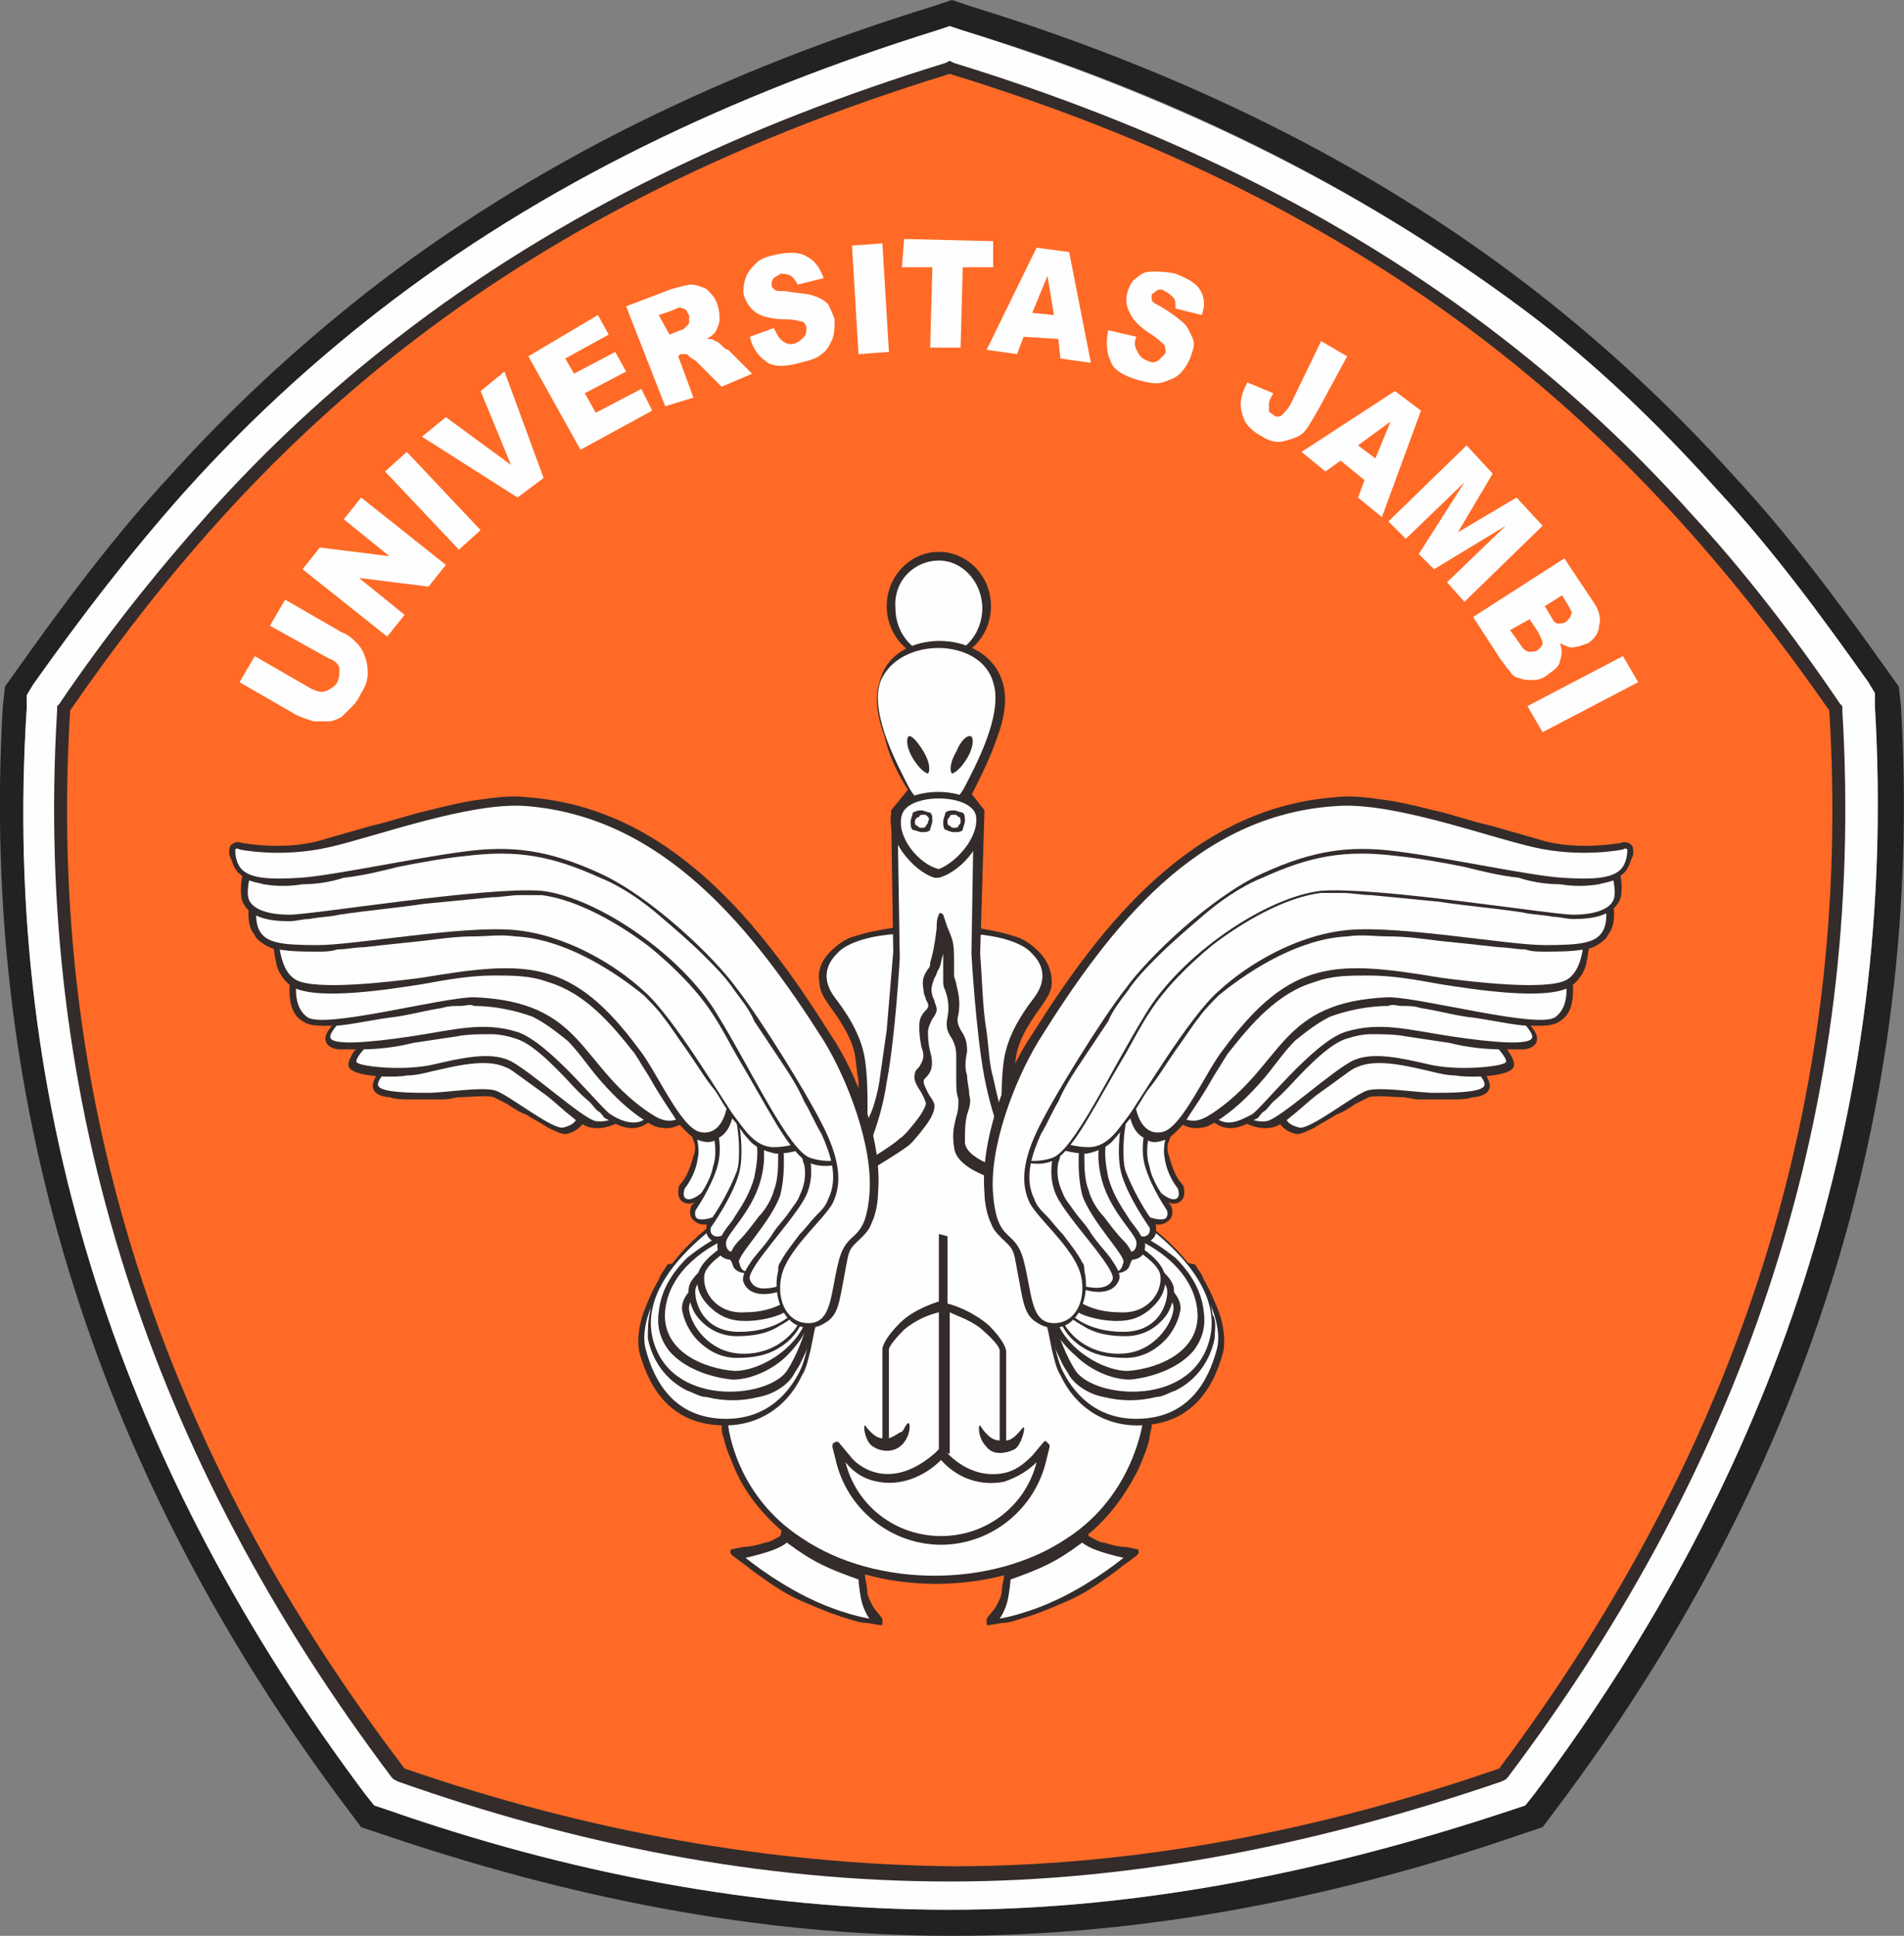 <svg xmlns:svg="http://www.w3.org/2000/svg" xmlns="http://www.w3.org/2000/svg" xmlns:xlink="http://www.w3.org/1999/xlink" version="1.0" id="Layer_1" x="0px" y="0px" style="enable-background:new 0 0 147.2 105.6;" xml:space="preserve" viewBox="29.87 8.2 87.67 89.1">
<rect x="29.87" y="8.2" width="87.67" height="89.1" fill="#808080" stroke="none"/>
<style type="text/css">
	.st0{fill-rule:evenodd;clip-rule:evenodd;fill:#222222;}
	.st1{fill-rule:evenodd;clip-rule:evenodd;fill:#FEFEFE;}
	.st2{fill-rule:evenodd;clip-rule:evenodd;fill:#332C2B;}
	.st3{fill-rule:evenodd;clip-rule:evenodd;fill:#FF6A26;}
	.st4{fill:#332C2B;}
	.st5{fill:#FEFEFE;}
</style>
<g id="svg2">
	<path class="st0" d="M74.6,8.5c9.4,2.9,18.3,7.1,26.1,13.2c3.2,2.5,6.2,5.3,9,8.4c2.6,2.8,4.9,5.9,7.1,9l0.5,0.7l0.1,0.9   c1.1,18.8-4.6,35.8-15.9,50.8l-0.6,0.8l-0.9,0.3c-8.4,2.9-17.3,4.7-26.3,4.7s-17.8-1.8-26.3-4.7l-0.9-0.3l-0.6-0.8   c-11.3-15-17-32-15.9-50.8l0.1-0.9l0.5-0.7c2.2-3.1,4.5-6.2,7.1-9c2.7-3,5.7-5.8,9-8.4c7.8-6.1,16.7-10.3,26.1-13.2l0.9-0.3   L74.6,8.5L74.6,8.5z M74.2,9.6L74.2,9.6l-0.6-0.2L73,9.6c-9.3,2.9-18.1,7-25.8,13c-3.2,2.5-6.1,5.2-8.8,8.2c-2.5,2.8-4.8,5.8-7,8.9   l-0.3,0.5l0,0.6C29.9,59.3,35.6,76,46.7,90.8l0.4,0.5l0.6,0.2c8.3,2.9,17,4.6,25.9,4.6c8.8,0,17.5-1.8,25.9-4.6l0.6-0.2l0.4-0.5   c11.1-14.8,16.8-31.5,15.7-50.1l0-0.6l-0.3-0.5c-2.2-3.1-4.4-6.1-7-8.9c-2.7-3-5.6-5.8-8.8-8.2C92.2,16.6,83.5,12.4,74.2,9.6   L74.2,9.6z"/>
	<path class="st1" d="M74.2,9.6L74.2,9.6l-0.6-0.2L73,9.6c-9.3,2.9-18.1,7-25.8,13c-3.2,2.5-6.1,5.2-8.8,8.2c-2.5,2.8-4.8,5.8-7,8.9   l-0.3,0.5l0,0.6C29.9,59.4,35.6,76,46.7,90.8l0.4,0.5l0.6,0.2c8.3,2.9,17,4.6,25.9,4.6c8.8,0,17.5-1.8,25.9-4.6l0.6-0.2l0.4-0.5   c11.1-14.8,16.8-31.5,15.7-50.1l0-0.6l-0.3-0.5c-2.2-3.1-4.4-6.1-7-8.9c-2.7-3-5.6-5.8-8.8-8.2C92.2,16.6,83.5,12.5,74.2,9.6   L74.2,9.6z"/>
	<path class="st2" d="M73.8,11.1c9.1,2.8,17.7,6.8,25.3,12.7c3.1,2.4,6,5.1,8.6,8c2.5,2.7,4.8,5.7,6.9,8.8l0.1,0.1v0.2   c1.1,18.2-4.4,34.5-15.4,49.1l-0.1,0.1L99,90.2c-8.2,2.8-16.7,4.6-25.4,4.6c-8.7,0-17.2-1.7-25.4-4.6L48,90.1L47.9,90   C36.9,75.4,31.4,59.1,32.5,40.9v-0.2l0.1-0.1c2.1-3.1,4.4-6,6.9-8.8c2.6-2.9,5.5-5.6,8.6-8c7.6-5.9,16.2-9.9,25.3-12.7l0.2-0.1   L73.8,11.1L73.8,11.1z"/>
	<path class="st3" d="M73.6,11.6c21.2,6.5,32.2,17.4,40.5,29.3c1.1,17.9-4.2,34-15.2,48.7c-8.4,2.9-16.8,4.5-25.2,4.5   c-8.4-0.1-16.8-1.6-25.2-4.5C37.3,74.9,32,58.8,33.1,40.9C41.4,28.9,52.4,18.1,73.6,11.6z"/>
	<path class="st2" d="M70,60c0.1-0.1,0.1-0.2,0.2-0.3c0.1-0.3,0.3-0.5,0.4-0.8c0.3-0.8,0.6-1.7,0.8-2.6c0.1-0.6,0.1-1.2,0.2-1.8   c0-0.7,0-1.5-0.1-2.2c0-0.3,0-0.7-0.1-1l0-0.4l-0.4,0c-0.6,0.1-1.2,0.2-1.8,0.4c-0.4,0.1-0.8,0.4-1.1,0.7c-0.4,0.4-0.6,0.9-0.5,1.4   c0,0.4,0.2,0.7,0.4,1c0.5,0.7,1,1.4,1.2,2.2c0.1,0.4,0.1,0.9,0.2,1.3c0,0.6,0,1.2,0,1.9v1.4L70,60L70,60z"/>
	<path class="st1" d="M71,51.2c0,0-1.9,0.1-2.6,0.9c-0.8,0.8-0.4,1.6-0.1,2c0.3,0.4,1,1.3,1.3,2.4s0.2,3.3,0.2,3.3s0.9-1.8,1.2-3.7   C71.3,54.3,71,51.3,71,51.2L71,51.2z"/>
	<path class="st2" d="M75.8,60c-0.1-0.1-0.1-0.2-0.2-0.3c-0.1-0.3-0.3-0.5-0.4-0.8c-0.3-0.8-0.6-1.7-0.8-2.6   c-0.1-0.6-0.1-1.2-0.2-1.8c0-0.7,0-1.5,0.1-2.2c0-0.3,0-0.7,0.1-1l0-0.4l0.4,0c0.6,0.1,1.2,0.2,1.8,0.4c0.4,0.1,0.8,0.4,1.1,0.7   c0.4,0.4,0.6,0.9,0.6,1.4c0,0.4-0.2,0.7-0.4,1c-0.5,0.7-1,1.4-1.2,2.2c-0.1,0.4-0.1,0.9-0.2,1.3c0,0.6,0,1.2,0,1.9v1.4L75.8,60   L75.8,60z"/>
	<path class="st1" d="M74.8,51.2c0,0,1.9,0.1,2.6,0.9c0.8,0.8,0.4,1.6,0.1,2c-0.3,0.4-1,1.3-1.3,2.4c-0.3,1-0.2,3.3-0.2,3.3   s-0.9-1.8-1.2-3.7C74.5,54.3,74.8,51.3,74.8,51.2L74.8,51.2z"/>
	<path class="st2" d="M75,52.1c0.1,1.2,0.1,2.4,0.3,3.6c0.1,0.7,0.1,1.4,0.3,2.1c0.2,0.9,0.4,1.8,0.7,2.6c0.1,0.3,0.3,0.7,0.5,1   c0.4,0.4,0.7,0.9,1,1.3c0.8,1,1.5,2,2.2,3.1c0.4,0.7,0.8,1.3,1.1,2c0.6,1.3,1.1,2.6,1.4,4c0.1,0.6,0.3,1.2,0.4,1.8v0.1v0.1   c0,0.2-0.1,0.4-0.1,0.6c-0.1,0.5-0.3,0.9-0.5,1.4c-0.7,1.4-1.7,2.7-3,3.5c-3.6,2.4-9.1,2.4-12.6,0c-1.3-0.9-2.4-2.1-3-3.5   c-0.2-0.5-0.4-0.9-0.5-1.4c-0.1-0.2-0.1-0.4-0.1-0.6v-0.1v-0.1c0.1-0.6,0.3-1.2,0.4-1.8c0.4-1.4,0.9-2.7,1.4-4   c0.3-0.7,0.7-1.4,1.1-2c0.7-1.1,1.4-2.1,2.2-3.1c0.3-0.5,0.7-0.9,1-1.3c0.2-0.3,0.3-0.7,0.5-1.1c0.3-0.9,0.6-1.7,0.7-2.6   c0.1-0.7,0.2-1.4,0.3-2.1c0.1-1.2,0.2-2.4,0.3-3.6l-0.1-6.5l2.2-2.7l2.1,2.7L75,52.1L75,52.1z"/>
	<path class="st1" d="M74.7,46l-0.1,6.1c0,0,0.2,3.6,0.6,5.7s1.2,3.8,1.2,3.8s2.9,3.5,4.3,6.4c1.4,2.9,1.8,5.6,1.8,5.6   S82.1,77,79,79c-3.4,2.3-8.8,2.3-12.2,0c-3.1-2-3.4-5.2-3.4-5.2s0.5-2.7,1.8-5.6c1.4-2.9,4.3-6.4,4.3-6.4s0.9-1.7,1.2-3.8   c0.4-2.1,0.6-5.7,0.6-5.7L71.2,46l1.8,0.1L74.7,46L74.7,46z"/>
	<path class="st4" d="M73.5,65.1v3.1c0.4,0.1,1.2,0.4,1.9,1c0.7,0.7,0.8,1.1,0.8,1.2l0,0v4.1h0c0.4,0,0.8-0.7,0.8-0.6   c0.1,0-0.1,0.8-0.4,1c-0.4,0.2-1,0.3-1.3-0.1c-0.4-0.4-0.4-1-0.3-1c0,0,0.1,0.2,0.3,0.4c0.1,0.1,0.3,0.3,0.6,0.3v-4.1v0v0   c0,0,0.1-0.2-0.7-0.9c-0.5-0.5-1.2-0.7-1.6-0.9v6.5h-0.5v-6.5c-0.4,0.1-1,0.3-1.6,0.8c-0.7,0.7-0.7,0.9-0.7,0.9v0v0v4.1   c0.3-0.1,0.5-0.3,0.6-0.3c0.1-0.1,0.2-0.4,0.3-0.4s0.1,0.6-0.3,1c-0.4,0.4-1,0.3-1.3,0.1c-0.4-0.2-0.5-1-0.4-1c0,0,0.4,0.6,0.8,0.6   h0v-4.1l0,0c0-0.1,0.1-0.5,0.8-1.2c0.6-0.6,1.5-0.9,1.8-1v-3.1L73.5,65.1L73.5,65.1z"/>
	<path class="st2" d="M73.1,33.6c1.3,0,2.4,1.1,2.4,2.5c0,1.4-1.1,2.5-2.4,2.5s-2.4-1.1-2.4-2.5C70.7,34.7,71.8,33.6,73.1,33.6z"/>
	<path class="st1" d="M73.1,34c1.1,0,2,1,2,2.2c0,1.2-0.9,2.2-2,2.2c-1.1,0-2-1-2-2.2C71,34.9,72,34,73.1,34z"/>
	<path class="st2" d="M76,39.5c0.3,0.8,0.1,1.8-0.2,2.6c-0.3,0.9-0.7,1.7-1.1,2.5c-0.2,0.4-0.5,0.7-0.9,1c-0.2,0.1-0.4,0.2-0.5,0.3   l-0.1,0.1l-0.1-0.1c-0.2-0.1-0.4-0.2-0.5-0.3c-0.4-0.3-0.7-0.6-0.9-1c-0.5-0.8-0.9-1.6-1.1-2.5c-0.3-0.8-0.5-1.8-0.2-2.6   C71,37.1,75.2,37.1,76,39.5z"/>
	<path class="st1" d="M75.6,39.6c0.5,1.5-0.9,4-1.3,4.8c-0.4,0.8-1.3,1.2-1.3,1.2s-0.9-0.4-1.3-1.2s-1.8-3.3-1.3-4.8   C71.2,37.5,75,37.5,75.6,39.6L75.6,39.6z"/>
	<path class="st2" d="M75.1,45.7c0.3,1.1-0.9,2.6-2,2.9l-0.1,0l-0.1,0c-1-0.3-2.2-1.8-2-2.9C71.4,44.3,74.8,44.3,75.1,45.7   L75.1,45.7z"/>
	<path class="st1" d="M74.8,45.7c0.2,1-0.9,2.2-1.7,2.5c-0.9-0.2-2-1.5-1.7-2.5C71.7,44.7,74.5,44.7,74.8,45.7z"/>
	<path class="st4" d="M73.8,45.5c0.1,0,0.3,0.1,0.4,0.1c0.1,0.1,0.1,0.2,0.1,0.4c0,0.1-0.1,0.3-0.1,0.4c-0.1,0.1-0.2,0.1-0.4,0.1   s-0.3-0.1-0.4-0.1c-0.1-0.1-0.1-0.2-0.1-0.4c0-0.1,0.1-0.3,0.1-0.4C73.5,45.5,73.7,45.5,73.8,45.5z M74,45.8L74,45.8   c-0.1-0.1-0.1-0.1-0.2-0.1s-0.2,0-0.2,0.1c-0.1,0.1-0.1,0.1-0.1,0.2c0,0.1,0,0.2,0.1,0.2c0.1,0.1,0.1,0.1,0.2,0.1s0.2,0,0.2-0.1   c0.1-0.1,0.1-0.1,0.1-0.2C74.1,45.9,74.1,45.8,74,45.8z"/>
	<path class="st4" d="M72.3,45.5c0.1,0,0.3,0.1,0.4,0.1c0.1,0.1,0.1,0.2,0.1,0.4c0,0.1-0.1,0.3-0.1,0.4c-0.1,0.1-0.2,0.1-0.4,0.1   c-0.1,0-0.3-0.1-0.4-0.1c-0.1-0.1-0.1-0.2-0.1-0.4c0-0.1,0.1-0.3,0.1-0.4C72.1,45.5,72.2,45.5,72.3,45.5z M72.6,45.8L72.6,45.8   c-0.1-0.1-0.1-0.1-0.2-0.1c-0.1,0-0.2,0-0.2,0.1C72.1,45.8,72,45.9,72,46c0,0.1,0,0.2,0.1,0.2c0.1,0.1,0.1,0.1,0.2,0.1   c0.1,0,0.2,0,0.2-0.1c0.1-0.1,0.1-0.1,0.1-0.2C72.7,45.9,72.6,45.8,72.6,45.8z"/>
	<path class="st2" d="M74.6,42.1c0.1,0.1,0.1,0.5-0.2,1c-0.3,0.5-0.6,0.7-0.7,0.7c-0.1-0.1-0.1-0.5,0.2-1   C74.1,42.3,74.4,42,74.6,42.1z M71.7,42.1L71.7,42.1c-0.1,0.1-0.1,0.5,0.2,1c0.3,0.5,0.6,0.7,0.7,0.7c0.1-0.1,0.1-0.5-0.2-1   C72.1,42.3,71.8,42,71.7,42.1z"/>
	<path class="st4" d="M76.5,62.7c0,0-2.6-0.5-2.7-1.7c-0.1-0.6,0-1,0.1-1.4c0.1-0.3,0.1-0.5,0.1-0.8c-0.1-0.3-0.1-0.6-0.1-0.9   c0-0.3,0-0.7,0-1.1c0-0.4-0.1-0.6-0.2-0.8c-0.2-0.3-0.3-0.5-0.2-1c0.1-0.5,0-0.9-0.1-1.2c-0.1-0.2-0.1-0.3-0.1-0.5   c0-0.2,0-0.4,0-0.6s0-0.4,0-0.6c-0.1,0.3-0.1,0.5-0.2,0.7c-0.1,0.1-0.1,0.3-0.2,0.4c-0.1,0.3-0.2,0.5-0.1,0.8   c0,0.1,0.1,0.2,0.1,0.3c0.1,0.3,0.2,0.4-0.1,0.8c-0.1,0.2-0.2,0.4-0.2,0.6c0,0.2,0,0.5,0.1,0.9c0.2,0.7,0,1-0.2,1.2   c-0.1,0.1-0.1,0.1-0.1,0.2l0,0c0,0.1,0.1,0.3,0.2,0.5c0.1,0.2,0.3,0.4,0.3,0.6s-0.1,0.5-0.4,0.9c-0.3,0.4-0.7,0.9-0.9,1   c-0.4,0.3-1.4,0.9-1.4,0.9L70,61.5c0,0,1-0.6,1.3-0.9c0.2-0.1,0.6-0.6,0.9-1c0.2-0.3,0.3-0.5,0.3-0.6c0-0.1-0.1-0.3-0.2-0.5   c-0.2-0.3-0.4-0.6-0.3-0.9l0,0c0-0.1,0.1-0.2,0.2-0.3c0.1-0.2,0.3-0.4,0.1-0.9c-0.1-0.5-0.1-0.7-0.1-1c0-0.3,0.1-0.5,0.3-0.7   s0.1-0.3,0-0.5c0-0.1-0.1-0.2-0.1-0.4c-0.1-0.5,0-0.7,0.2-1c0.1-0.1,0.1-0.2,0.1-0.3c0.2-0.6,0.3-1.6,0.3-1.6c0-0.2,0-0.4,0.1-0.6   c0-0.1,0.1-0.1,0.2,0l0.2,0.6c0,0,0.1,0.2,0.2,0.5c0.1,0.3,0.1,0.7,0.1,1.1c0,0.2,0,0.4,0,0.6c0,0.1,0.1,0.3,0.1,0.4   c0.1,0.4,0.2,0.8,0.1,1.4c-0.1,0.3,0,0.5,0.1,0.7c0.2,0.3,0.3,0.5,0.3,1c-0.1,0.5-0.1,0.8,0,1.1c0,0.3,0.1,0.6,0.1,0.9   c0.1,0.3,0,0.6-0.1,0.9c-0.1,0.4-0.1,0.8-0.1,1.3c0.1,0.9,2.4,1.4,2.4,1.4L76.5,62.7L76.5,62.7z"/>
	<path class="st2" d="M84.9,66.4c0.1,0.2,0.3,0.4,0.4,0.7c0.3,0.5,0.5,1,0.7,1.5c0.2,0.6,0.3,1.2,0.2,1.8c-0.5,1.9-1.6,3.3-3.7,3.4   c-1.7,0.1-3.1-0.8-3.8-2.3c-0.2-0.3-0.3-0.8-0.4-1.2c-0.1-0.5-0.2-1-0.3-1.5v-0.1l0.5-1.4l2.8-1.6l3.6,0.7L84.9,66.4L84.9,66.4z"/>
	<path class="st1" d="M84.7,66.6c0,0,1.6,2.2,1.2,3.7c-0.4,1.5-1.3,3.1-3.5,3.2c-2.2,0.1-3.2-1.4-3.6-2.2c-0.4-0.8-0.6-2.6-0.6-2.6   l0.4-1.2l2.6-1.5L84.7,66.6L84.7,66.6z"/>
	<path class="st2" d="M85.8,69.8c-0.2,1-0.8,1.9-1.8,2.4c-0.3,0.1-0.6,0.3-0.9,0.3c-0.8,0.2-1.6,0.2-2.4,0c-0.6-0.1-1.3-0.5-1.6-1   c-0.1-0.2-0.2-0.3-0.3-0.5c-0.3-0.6-0.6-1.3-0.8-2c-0.1-0.3-0.2-0.6-0.3-0.9l0-0.1l2.9-4.9l0.2,0.1c0.4,0.2,0.8,0.5,1.2,0.8   c0.8,0.6,1.6,1.2,2.3,2c0.7,0.8,1.3,1.7,1.4,2.7C85.9,69,85.8,69.4,85.8,69.8L85.8,69.8z"/>
	<path class="st1" d="M80.8,63.4c0,0,5.5,2.9,4.8,6.3c-0.7,3.3-5.3,2.9-6.2,1.6c-0.9-1.4-1.2-3.3-1.2-3.3L80.8,63.4z"/>
	<path class="st2" d="M78.8,65c0.6-0.1,1.2-0.1,1.8-0.1c0.5,0,1.2,0,1.6,0.1c0.6,0.2,1.3,0.7,1.8,1.1c0.7,0.7,1.2,1.5,1.3,2.5   c0.1,0.7-0.1,1.3-0.5,1.8c-0.7,0.8-1.9,1.2-2.9,1.3c-0.9,0-1.9-0.5-2.5-1.1C78.6,69.9,78,69,78.1,68c0.1-0.7,0.2-1.4,0.3-2.1   c0.1-0.3,0.1-0.5,0.1-0.7l0.1-0.2H78.8L78.8,65z"/>
	<path class="st1" d="M78.8,65.3c0,0,2.4-0.3,3.3-0.1c0.8,0.3,2.7,1.4,2.9,3.3c0.2,1.9-1.8,2.7-3.2,2.8c-1.4,0-3.6-1.5-3.4-3.3   C78.6,66.3,78.8,65.3,78.8,65.3L78.8,65.3z"/>
	<path class="st2" d="M83,66.9c0.5,0.3,1.4,1,1.2,1.7c-0.1,0.5-0.4,1-0.7,1.3c-0.5,0.5-1.1,0.8-1.8,0.8c-0.7,0-1.4-0.1-2-0.5   c-0.5-0.3-0.9-0.8-1.1-1.4c-0.1-0.1-0.1-0.3,0-0.4c0.1-0.8,1.4-1.3,2.1-1.5h0L83,66.9L83,66.9L83,66.9z"/>
	<path class="st1" d="M82.8,67.1c0,0,1.2,0.7,1.1,1.4c-0.1,0.7-0.9,1.9-2.3,2c-1.4,0.1-2.5-0.7-2.9-1.7c-0.3-1,1.8-1.6,1.8-1.6   L82.8,67.1L82.8,67.1z"/>
	<path class="st2" d="M82.9,66.3c0.3,0.2,0.9,0.7,1,1.1c0.1,0.4-0.1,1-0.3,1.3c-0.5,0.7-1.2,1-1.9,1c-0.7,0-1.4-0.1-2-0.5   c-0.2-0.1-0.5-0.3-0.7-0.5l-0.1-0.1l0.5-2.1L82.9,66.3L82.9,66.3L82.9,66.3z"/>
	<path class="st1" d="M82.7,66.5c0,0,0.8,0.6,0.9,1c0.1,0.4-0.2,2-2,2c-1.8,0-2.5-0.9-2.5-0.9l0.5-1.8L82.7,66.5L82.7,66.5z"/>
	<path class="st2" d="M81.7,65.2c0.6,0.3,1.7,1,1.8,1.7c0.1,0.5-0.1,1-0.5,1.4c-0.5,0.5-1,0.7-1.7,0.7c-0.5,0-1.1-0.1-1.6-0.3   c-0.2-0.1-0.4-0.2-0.5-0.3l-0.1-0.1l-0.7-2.4L81.7,65.2L81.7,65.2L81.7,65.2z"/>
	<path class="st1" d="M81.6,65.4c0,0,1.6,0.8,1.7,1.5c0.1,0.8-0.6,1.8-1.9,1.7c-1.3,0-2-0.6-2-0.6l-0.6-2L81.6,65.4z"/>
	<path class="st2" d="M83.9,59.2c0.1,0,0.1,0,0.1,0c0.2,0.1,0.1,0.3,0.1,0.4c0,0.1-0.1,0.2-0.1,0.3c-0.1,0.3-0.2,0.5-0.3,0.8   c-0.1,0.2-0.1,0.5,0,0.7c0.1,0.4,0.3,1,0.6,1.3l0,0v0c0.1,0.1,0.1,0.3,0.1,0.4c0,0.3-0.2,0.5-0.5,0.5c-0.4,0-0.9-0.5-1.2-0.7   c-0.2-0.2-0.5-0.6-0.6-0.9c-0.2-0.6,0-2.3,0.1-2.9l0-0.3L83.9,59.2L83.9,59.2z"/>
	<path class="st1" d="M83.9,59.5c0.1-0.1-0.6,1.2-0.4,2c0.1,0.8,0.6,1.4,0.6,1.4s0.2,0.5-0.2,0.5c-0.4,0-1.3-0.9-1.5-1.4   c-0.2-0.6,0.1-2.8,0.1-2.8L83.9,59.5z"/>
	<path class="st2" d="M82.9,60c-0.2,0.6-0.3,1.3-0.1,1.9c0.1,0.6,0.6,1.4,1,1.8l0,0v0c0.1,0.3,0.1,0.6-0.3,0.8   c-0.4,0.2-1-0.1-1.3-0.3c-0.1-0.1-0.2-0.2-0.3-0.3c-0.4-0.4-0.9-2-1-2.6v-0.1l0.1-2.4l1.4-0.5l1,0.8L82.9,60L82.9,60z"/>
	<path class="st1" d="M82.7,59.8c0,0-0.4,1.1-0.1,2.1c0.3,1,1,2,1,2s0.1,0.3-0.1,0.4c-0.3,0.1-1-0.1-1.4-0.5c-0.4-0.4-1-2.5-1-2.5   l0.1-2.2l1.1-0.3l0.7,0.5L82.7,59.8z"/>
	<path class="st2" d="M83.1,64.6c0,0.1,0,0.2,0,0.3c0,0.2-0.2,0.4-0.4,0.5c-0.4,0.1-1-0.3-1.3-0.5l-0.1,0l-1.6-2.8l0.3-2.6l1.9-0.7   l-0.1,0.5c-0.1,0.6-0.2,1.2-0.2,1.8c0,0.3,0,0.7,0.1,1C82,62.9,82.6,64,83.1,64.6L83.1,64.6L83.1,64.6z"/>
	<path class="st1" d="M81.6,59.3c0,0-0.4,1.8-0.1,2.9s1.3,2.5,1.3,2.5s0.1,0.3-0.2,0.4c-0.3,0.1-1.1-0.4-1.1-0.4l-1.5-2.6l0.3-2.3   L81.6,59.3z"/>
	<path class="st2" d="M81,60.3c-0.1,0.1-0.1,0.4-0.2,0.5c-0.1,0.5,0,1.1,0.1,1.6c0.2,0.7,0.5,1.2,0.9,1.8c0.1,0.2,0.3,0.4,0.5,0.7   c0.1,0.2,0.3,0.4,0.3,0.6c0,0.9-0.9,0.7-1.5,0.6c-0.6-0.1-1-0.9-1.3-1.4c-0.2-0.4-0.4-0.7-0.6-1.1C79.2,63.5,79,63,79,62.9   c0-0.9,0-1.8,0-2.7v-0.3l2.3,0L81,60.3L81,60.3z"/>
	<path class="st1" d="M80.7,60.2c0,0-0.5,0.8-0.1,2.3s1.6,2.5,1.6,2.9s-0.2,0.6-1.2,0.3c-0.9-0.3-1.9-2.8-1.9-2.9c0-0.1,0-2.7,0-2.7   H80.7L80.7,60.2z"/>
	<path class="st2" d="M79.9,60.6c-0.1,0.3-0.1,0.6-0.1,0.8c0,0.5,0,1.1,0.2,1.6c0.1,0.4,0.4,0.9,0.7,1.2c0.3,0.4,0.6,0.8,0.9,1.1   c0.2,0.2,0.5,0.6,0.4,0.9c-0.1,0.1-0.1,0.3-0.2,0.4c-0.3,0.3-0.8,0.2-1.1,0.1c-0.6-0.1-1.2-1-1.5-1.5c-0.4-0.6-0.8-1.2-1.1-1.8   l0-0.1l-0.3-2.9l2.3-0.4L79.9,60.6L79.9,60.6z"/>
	<path class="st1" d="M79.6,60.6c0,0-0.2,1.4,0.1,2.6c0.4,1.2,2,2.8,1.9,3.1c-0.1,0.3-0.1,0.6-1,0.3c-0.9-0.2-2.4-3.1-2.4-3.1   L78,60.9L79.6,60.6z"/>
	<path class="st2" d="M76.7,61.1c0,0,0-0.1,0-0.1c0-0.3,0.3-0.3,0.5-0.3c0.2,0,0.3,0,0.5,0c0.3,0,0.5,0,0.8,0l0.4,0L78.8,61   c-0.1,0.2-0.1,0.5-0.2,0.7c-0.1,0.5,0,1,0.2,1.4c0.1,0.3,0.3,0.5,0.5,0.8c0.2,0.3,0.5,0.6,0.7,0.9c0.3,0.5,0.7,0.9,1,1.3   c0.2,0.3,0.5,0.7,0.4,1c-0.3,0.8-1.4,0.6-2,0.3c-0.7-0.2-1.3-1.2-1.7-1.8c-0.3-0.5-0.6-0.9-0.8-1.4c-0.1-0.2-0.4-0.7-0.4-0.9   c0-0.1,0-0.3,0.1-0.5c0-0.3,0.1-0.5,0.1-0.8c0-0.2,0.1-0.5,0.1-0.7C76.7,61.4,76.8,61.2,76.7,61.1L76.7,61.1z"/>
	<path class="st1" d="M78.5,60.9c0,0-0.5,1.2,0,2.3c0.5,1.1,2.8,3.4,2.6,3.9c-0.2,0.4-0.7,0.5-1.7,0.2c-1-0.3-2.7-3.6-2.7-3.9   S77.1,61,77,61C76.9,60.9,78.5,60.9,78.5,60.9L78.5,60.9z"/>
	<path class="st2" d="M90.2,57.5c0.3-0.3,0.6-0.5,0.9-0.7c0.7-0.4,1.5-0.7,2.3-0.7c0.5,0,0.9,0.1,1.3,0.1c0.7,0.1,1.3,0.3,1.9,0.4   c0.3,0.1,0.6,0.2,0.9,0.3l0.1,0l0,0c0.2,0.1,0.4,0.3,0.5,0.5c0.2,0.3,0.5,0.7,0.3,1c-0.1,0.2-0.5,0.3-0.7,0.3   c-0.3,0.1-0.6,0.1-0.9,0.1c-0.3,0-0.6,0-0.9,0c-0.2,0-0.5,0-0.7,0c-0.3,0-0.5-0.1-0.8-0.1c-0.3,0-1.2-0.1-1.5,0   c-0.2,0.1-0.4,0.2-0.6,0.3c-0.3,0.2-0.6,0.4-0.9,0.5c-0.3,0.2-0.7,0.4-1,0.6c-0.2,0.1-0.6,0.3-0.8,0.3c-0.6-0.1-1.1-0.6-0.9-1.2   C89,58.6,89.8,57.8,90.2,57.5L90.2,57.5z"/>
	<path class="st1" d="M97.4,57.1c0,0,1,0.8,0.8,1.1c-0.2,0.3-1.6,0.3-2.3,0.3c-0.7,0-2.5-0.3-3.1-0.1c-0.6,0.2-2.6,1.8-3.1,1.7   c-0.4-0.1-0.8-0.3-0.6-0.9c0.1-0.5,1.3-1.6,1.3-1.6s1.4-1.4,3-1.4S97.4,57.1,97.4,57.1L97.4,57.1z"/>
	<path class="st2" d="M98.3,55.5c0.2,0.2,0.5,0.4,0.7,0.7c0.1,0.2,0.3,0.3,0.4,0.5c0.1,0.2,0.3,0.5,0.1,0.7   c-0.4,0.4-2.2,0.4-2.6,0.3c-0.4,0-0.8-0.1-1.2-0.2c-0.9-0.2-2.4-0.6-3.3-0.2c-0.3,0.1-0.5,0.3-0.8,0.5c-0.4,0.3-0.7,0.5-1.1,0.8   c-0.4,0.3-0.8,0.7-1.2,1c-0.2,0.2-0.7,0.5-0.9,0.5c-0.5,0.1-1.1-0.1-1.5-0.4l-0.2-0.2l0.1-0.2c0.3-0.4,0.6-0.8,0.9-1.2   c0.7-0.8,1.4-1.6,2.3-2.3c0.9-0.7,2.1-1.3,3.3-1.3c1.2,0,2.5,0.1,3.7,0.5c0.3,0.1,0.7,0.2,0.9,0.3C98.1,55.4,98.2,55.4,98.3,55.5   L98.3,55.5L98.3,55.5L98.3,55.5z"/>
	<path class="st1" d="M98.1,55.7c0,0,1.3,1.2,1.1,1.4c-0.2,0.2-2.2,0.4-3.5,0.1c-1.3-0.3-2.6-0.6-3.5-0.2s-3.4,2.7-4,2.8   c-0.6,0.1-1.2-0.3-1.2-0.3s3-4.7,6.2-4.6C96.5,54.8,98.1,55.7,98.1,55.7L98.1,55.7z"/>
	<path class="st2" d="M85.1,58.9c0.1-0.1,0.1-0.2,0.2-0.3c0.2-0.3,0.4-0.5,0.6-0.8c0.6-0.7,1.2-1.5,1.9-2.2c0.8-0.8,2.1-2,3.2-2.1   c0.6-0.1,1.2-0.1,1.7-0.1c0.7,0,1.4,0.1,2.1,0.2c1,0.1,2.1,0.3,3.1,0.5c0.5,0.1,0.9,0.2,1.4,0.3l0.1,0l0.1,0.1   c0.2,0.2,0.4,0.4,0.6,0.6c0.2,0.3,0.7,0.7,0.5,1.1c-0.1,0.2-0.4,0.3-0.6,0.3c-0.3,0-0.6,0-0.9,0c-0.9,0-1.7-0.1-2.5-0.3   c-0.7-0.1-1.3-0.2-2-0.3c-0.5-0.1-1.1-0.1-1.6-0.1c-0.4,0-0.8,0.1-1.1,0.2c-0.7,0.2-1.5,1-2,1.5c-0.5,0.5-0.9,1-1.4,1.4   c-0.2,0.2-0.3,0.4-0.5,0.5c-0.1,0.1-0.2,0.3-0.3,0.3c-0.5,0.3-1.1,0.6-1.7,0.3c-0.4-0.2-0.7-0.5-0.9-0.9L85,59L85.1,58.9L85.1,58.9   z"/>
	<path class="st1" d="M99.4,54.7c0,0,1.2,1,1,1.3c-0.2,0.3-1.7,0.2-3.7-0.1c-2-0.3-3.3-0.7-4.9-0.2c-1.5,0.5-3.9,3.6-4.3,3.8   s-0.9,0.5-1.4,0.3s-0.8-0.8-0.8-0.8s3.5-4.8,5.8-5.2C93.4,53.5,99.4,54.7,99.4,54.7L99.4,54.7z"/>
	<path class="st2" d="M85.3,56.2c0-0.2,0.1-0.4,0.2-0.5c0.2-0.5,0.4-0.9,0.7-1.3C87,53,88.3,52.2,90,52c0.8-0.1,1.6-0.2,2.5-0.3   c0.6-0.1,1.3-0.1,1.9-0.1c0.9,0,1.8,0.1,2.6,0.4c0.3,0.1,0.6,0.2,0.9,0.3c0.4,0.1,0.8,0.1,1.2,0.2c0.9,0.1,1.8,0.2,2.8,0.3h0.2   l0.1,0.2c0.1,0.3,0.1,0.6,0.1,0.8c0,0.5-0.1,1.1-0.6,1.4c-0.4,0.3-1.2,0.2-1.7,0.2c-0.9-0.1-1.7-0.3-2.6-0.4   c-0.7-0.1-1.4-0.3-2.1-0.4c-0.3-0.1-0.6-0.1-0.9-0.1c-0.2,0-0.4-0.1-0.6,0c-0.9,0-1.9,0.2-2.7,0.5c-0.6,0.3-1.1,0.7-1.6,1.1   c-0.5,0.5-0.9,1.1-1.4,1.7c-0.6,0.7-1.2,1.3-1.9,1.8c-0.3,0.2-0.7,0.5-1,0.5c-0.5,0.1-0.9-0.1-1.3-0.4c-0.1-0.1-0.1-0.1-0.2-0.2   c-0.3-0.6,0.2-1.5,0.6-2C84.6,57.1,85,56.6,85.3,56.2L85.3,56.2z"/>
	<path class="st1" d="M101.9,53c0,0,0.4,1.4-0.4,2c-0.7,0.6-6.2-0.9-7.7-0.9c-5,0.2-4.8,3-7.9,5.2c-0.6,0.4-1.1,0.8-2,0.1   c-0.8-0.7,1.5-3.1,1.5-3.1s0.7-3.5,4.4-4.1c3.7-0.6,5.6-0.5,6.9,0C98.2,52.7,101.9,53,101.9,53z"/>
	<path class="st2" d="M82.9,56.3c0.3-0.5,0.7-1.1,1.1-1.6c0.8-1.1,1.8-2.2,2.9-3c1.1-0.9,2.4-1.6,3.8-1.6c1.3-0.1,2.7,0,4,0.1   c1.6,0.1,3.2,0.3,4.8,0.5c0.7,0.1,1.4,0.2,2.1,0.3l1.5-0.4l0,0.4c0,0.5-0.1,1.1-0.2,1.6c-0.1,0.4-0.4,0.8-0.7,1   c-1.1,0.7-4.7,0.1-6-0.1c-1.1-0.2-2.2-0.4-3.3-0.4c-0.9,0-1.7,0-2.5,0.3c-1.7,0.5-2.9,1.9-4,3.3c-0.2,0.3-0.3,0.5-0.5,0.8   c-0.2,0.3-0.4,0.7-0.6,1c-0.3,0.5-0.6,0.9-0.9,1.4c-0.3,0.3-0.6,0.7-1,0.8c-0.3,0.1-0.6,0.1-0.8-0.1c-0.7-0.3-0.8-1.3-0.8-2   c0-0.3,0.1-0.7,0.3-1C82.2,57.1,82.6,56.7,82.9,56.3L82.9,56.3z"/>
	<path class="st1" d="M102.8,51c0,0,0.1,1.8-0.8,2.3c-0.9,0.5-4.3,0.1-5.8-0.1c-4.8-0.8-6.9-0.9-10,3.3c-0.8,1-1.9,3.6-2.8,3.8   c-0.9,0.2-1.3-0.8-1.3-1.8c0-1,1.1-2,1.1-2s3.5-5.9,7.5-6.1c4.1-0.2,10.9,1,10.9,1L102.8,51L102.8,51z"/>
	<path class="st2" d="M104,49.3c0.2,0.5,0.3,1.3,0,1.8c-0.1,0.1-0.1,0.2-0.2,0.3c-0.3,0.3-0.7,0.5-1,0.5c-0.6,0.1-1.2,0.1-1.8,0.1   c-0.3,0-0.6,0-0.9-0.1c-0.4,0-0.8-0.1-1.2-0.1c-0.9-0.1-1.8-0.2-2.8-0.3c-0.8-0.1-1.5-0.2-2.3-0.2c-0.6,0-1.2-0.1-1.9,0   c-2.1,0.1-4.3,1.4-5.9,2.7c-0.3,0.3-0.7,0.7-0.9,1c-0.4,0.5-0.7,1-1,1.4c-0.5,0.7-0.9,1.4-1.4,2c-0.2,0.3-0.3,0.5-0.5,0.8   c-0.1,0.1-0.2,0.3-0.3,0.5c-0.3,0.3-0.4,0.6-0.7,0.9c-0.3,0.4-0.8,0.6-1.3,0.7c-0.6,0-1.4-0.2-1.9-0.5l-0.3-0.2l5.6-8.3l4.5-3.4   l6.1-1.1l9.9,1.2L104,49.3z"/>
	<path class="st1" d="M103.7,49.4c0,0,0.3,1,0,1.6c-0.3,0.6-1,0.7-2.7,0.7c-1.7,0-6.6-0.9-9-0.7c-2.4,0.2-4.7,1.6-6,2.8   c-1.4,1.2-3.8,5.3-4.2,5.8C81.4,60.1,80.9,61,80,61c-0.9,0-1.7-0.4-1.7-0.4l5.4-8l4.4-3.3l6-1.1L103.7,49.4L103.7,49.4z"/>
	<path class="st2" d="M100.6,47.6l3.6,0.1l0.1,0.2c0.2,0.4,0.3,1.1,0.2,1.6c-0.3,0.9-1.4,1-2.2,1c-0.3,0-0.6-0.1-0.9-0.1   c-0.5-0.1-1-0.1-1.4-0.2c-1.3-0.2-2.6-0.3-3.9-0.5c-1-0.1-2.1-0.2-3.1-0.3c-0.4,0-0.9-0.1-1.3-0.1c-0.3,0-0.7,0-1,0   c-1.7,0.2-3.7,1.4-5,2.4c-1.1,0.9-2.2,2-2.9,3.1c-0.4,0.6-0.7,1.2-1.1,1.9c-0.6,1-1.2,2.1-1.8,3.1c-0.3,0.5-1,1.6-1.5,1.8   c-0.4,0.2-0.9,0.2-1.3,0.1c-0.2,0-0.4-0.1-0.6-0.2l-0.3-0.1l2.2-4.6l6-7.9l6.2-3L100.6,47.6L100.6,47.6z"/>
	<path class="st1" d="M104,48.1c0,0,0.3,0.9,0.2,1.4c-0.1,0.5-0.8,0.8-1.9,0.8c-1,0-9-1.3-11.6-1.1c-2.6,0.3-6.5,3-8.1,5.7   c-1.6,2.6-3.3,6.3-4.3,6.6c-0.9,0.3-1.7,0-1.7,0l2.1-4.3l6-7.9l6-2.9l9.8,1.6L104,48.1L104,48.1z"/>
	<path class="st2" d="M104.5,47c0.2-0.1,0.4,0,0.5,0.1c0.1,0.1,0.1,0.5,0,0.6c-0.1,0.3-0.2,0.6-0.5,0.8c-0.3,0.3-0.7,0.3-1,0.4   c-0.6,0.1-1.2,0.1-1.8,0c-0.6,0-1.3-0.1-1.9-0.3c-0.9-0.1-1.7-0.3-2.5-0.5c-1-0.2-2.1-0.4-3.1-0.5c-2.4-0.3-4,0-6.2,1   c-1,0.4-2,1.1-2.8,1.8c-0.7,0.6-1.4,1.2-2,1.8c-0.5,0.5-1,1-1.4,1.6c-0.3,0.4-0.7,0.9-0.9,1.4c-0.4,0.6-0.8,1.2-1.2,1.8   c-0.4,0.6-0.8,1.2-1.1,1.9c-0.3,0.5-0.5,1-0.8,1.5c-0.4,0.9-0.8,2-0.3,3c0.1,0.3,0.3,0.5,0.5,0.7c0.3,0.3,0.5,0.6,0.8,0.9   c0.3,0.4,0.7,0.9,0.9,1.3c0.1,0.1,0.1,0.3,0.1,0.4c0.2,0.8,0,1.9-0.7,2.4c-0.3,0.2-0.5,0.2-0.8,0.2c-0.3,0-0.5-0.1-0.8-0.3   c-0.4-0.3-0.5-0.8-0.6-1.3c-0.1-0.5-0.2-1.1-0.3-1.6c-0.1-0.5-0.3-0.6-0.6-0.9c-0.2-0.2-0.4-0.4-0.5-0.7c-0.2-0.4-0.3-1-0.3-1.4   c-0.2-2.3,0.9-5.4,2.2-7.3c3.2-5.1,7.4-10.4,13.9-10.9c0.7-0.1,1.5,0,2.2,0.1c0.8,0.1,1.6,0.3,2.4,0.5c0.9,0.2,1.7,0.5,2.6,0.7   c0.7,0.2,1.4,0.4,2.1,0.6C101.8,47.2,103.2,47.2,104.5,47L104.5,47z"/>
	<path class="st1" d="M104.6,47.3c0,0-1.9,0.4-4.1-0.1c-2.2-0.5-6.5-2.1-9.1-1.9C85,45.7,81,50.8,77.7,56.1   c-1.1,1.8-2.3,4.9-2.1,7.1c0.2,2.3,1,1.5,1.4,3s0.3,2.9,1.4,2.9c1.2,0,1.6-1.5,1.1-2.6c-0.5-1.1-1.8-2.2-2.2-2.9   c-0.4-0.8-0.4-1.8,0.3-3.3s3-5.2,4.1-6.6c1-1.4,3.9-4.2,6.3-5.3s4.1-1.3,6.3-1c2.3,0.3,6,1.1,7.5,1.2c1.5,0.1,2.2,0,2.6-0.3   c0.4-0.3,0.4-0.9,0.4-1C104.7,47.2,104.6,47.3,104.6,47.3L104.6,47.3z"/>
	<path class="st2" d="M60.6,66.4c-0.1,0.2-0.3,0.4-0.4,0.7c-0.3,0.5-0.5,1-0.7,1.5c-0.2,0.6-0.3,1.2-0.2,1.8   c0.5,1.9,1.6,3.3,3.7,3.4c1.7,0.1,3.1-0.8,3.8-2.3c0.2-0.3,0.3-0.8,0.4-1.2c0.1-0.5,0.2-1,0.3-1.5v-0.1L67,67.3l-2.8-1.6l-3.6,0.7   L60.6,66.4L60.6,66.4z"/>
	<path class="st1" d="M60.8,66.6c0,0-1.6,2.2-1.2,3.7c0.4,1.5,1.3,3.1,3.5,3.2c2.2,0.1,3.2-1.4,3.6-2.2c0.4-0.8,0.6-2.6,0.6-2.6   l-0.4-1.2l-2.6-1.5L60.8,66.6L60.8,66.6z"/>
	<path class="st2" d="M59.7,69.8c0.2,1,0.8,1.9,1.8,2.4c0.3,0.1,0.6,0.3,0.9,0.3c0.8,0.2,1.6,0.2,2.4,0c0.6-0.1,1.3-0.5,1.6-1   c0.1-0.2,0.2-0.3,0.3-0.5c0.3-0.6,0.6-1.3,0.8-2c0.1-0.3,0.2-0.6,0.3-0.9l0-0.1L64.9,63l-0.2,0.1c-0.4,0.2-0.8,0.5-1.2,0.8   c-0.8,0.6-1.6,1.2-2.3,2c-0.7,0.8-1.3,1.7-1.4,2.7C59.7,69,59.7,69.4,59.7,69.8L59.7,69.8z"/>
	<path class="st1" d="M64.7,63.4c0,0-5.5,2.9-4.8,6.3c0.7,3.3,5.3,2.9,6.2,1.6c0.9-1.4,1.2-3.3,1.2-3.3L64.7,63.4z"/>
	<path class="st2" d="M66.7,65c-0.6-0.1-1.2-0.1-1.8-0.1c-0.5,0-1.2,0-1.6,0.1c-0.6,0.2-1.3,0.7-1.8,1.1c-0.7,0.7-1.2,1.5-1.3,2.5   c-0.1,0.7,0.1,1.3,0.5,1.8c0.7,0.8,1.9,1.2,2.9,1.3c0.9,0,1.9-0.5,2.5-1.1c0.7-0.7,1.2-1.5,1.2-2.5c-0.1-0.7-0.2-1.4-0.3-2.1   C67,65.7,67,65.5,67,65.2L66.9,65H66.7L66.7,65z"/>
	<path class="st1" d="M66.7,65.3c0,0-2.4-0.3-3.3-0.1c-0.8,0.3-2.7,1.4-2.9,3.3c-0.2,1.9,1.8,2.7,3.2,2.8c1.4,0,3.6-1.5,3.4-3.3   C66.9,66.3,66.7,65.3,66.7,65.3L66.7,65.3z"/>
	<path class="st2" d="M62.5,66.9c-0.5,0.3-1.4,1-1.2,1.7c0.1,0.5,0.4,1,0.7,1.3c0.5,0.5,1.1,0.8,1.8,0.8c0.7,0,1.4-0.1,2-0.5   c0.5-0.3,0.9-0.8,1.1-1.4c0.1-0.1,0.1-0.3,0-0.4c-0.1-0.8-1.4-1.3-2.1-1.5h0L62.5,66.9L62.5,66.9L62.5,66.9z"/>
	<path class="st1" d="M62.7,67.1c0,0-1.2,0.7-1.1,1.4c0.1,0.7,0.9,1.9,2.3,2c1.4,0.1,2.5-0.7,2.9-1.7c0.3-1-1.8-1.6-1.8-1.6   L62.7,67.1L62.7,67.1z"/>
	<path class="st2" d="M62.6,66.3c-0.3,0.2-0.9,0.7-1,1.1c-0.1,0.4,0.1,1,0.3,1.3c0.5,0.7,1.2,1,1.9,1c0.7,0,1.4-0.1,2-0.5   c0.2-0.1,0.5-0.3,0.7-0.5l0.1-0.1l-0.5-2.1L62.6,66.3L62.6,66.3L62.6,66.3z"/>
	<path class="st1" d="M62.8,66.5c0,0-0.8,0.6-0.9,1c-0.1,0.4,0.2,2,2,2c1.8,0,2.5-0.9,2.5-0.9l-0.5-1.8L62.8,66.5L62.8,66.5z"/>
	<path class="st2" d="M63.8,65.2c-0.6,0.3-1.7,1-1.8,1.7c-0.1,0.5,0.1,1,0.5,1.4c0.5,0.5,1,0.7,1.7,0.7c0.5,0,1.1-0.1,1.6-0.3   c0.2-0.1,0.4-0.2,0.5-0.3l0.1-0.1l0.7-2.4L63.8,65.2L63.8,65.2L63.8,65.2z"/>
	<path class="st1" d="M64,65.4c0,0-1.6,0.8-1.7,1.5c-0.1,0.8,0.6,1.8,1.9,1.7c1.3,0,2-0.6,2-0.6l0.6-2L64,65.4z"/>
	<path class="st2" d="M61.6,59.2c-0.1,0-0.1,0-0.1,0c-0.2,0.1-0.1,0.3-0.1,0.4c0,0.1,0.1,0.2,0.1,0.3c0.1,0.3,0.2,0.5,0.3,0.8   c0.1,0.2,0.1,0.5,0,0.7c-0.1,0.4-0.3,1-0.6,1.3l0,0v0c-0.1,0.1-0.1,0.3-0.1,0.4c0,0.3,0.2,0.5,0.5,0.5c0.4,0,0.9-0.5,1.2-0.7   c0.2-0.2,0.5-0.6,0.6-0.9c0.2-0.6,0-2.3-0.1-2.9l0-0.3L61.6,59.2L61.6,59.2z"/>
	<path class="st1" d="M61.6,59.5c-0.1-0.1,0.6,1.2,0.4,2c-0.1,0.8-0.6,1.4-0.6,1.4s-0.2,0.5,0.2,0.5s1.3-0.9,1.5-1.4   c0.2-0.6-0.1-2.8-0.1-2.8L61.6,59.5z"/>
	<path class="st2" d="M62.6,60c0.2,0.6,0.3,1.3,0.1,1.9c-0.1,0.6-0.6,1.4-1,1.8l0,0v0c-0.1,0.3-0.1,0.6,0.3,0.8   c0.4,0.2,1-0.1,1.3-0.3c0.1-0.1,0.2-0.2,0.3-0.3c0.4-0.4,0.9-2,1-2.6v-0.1l-0.1-2.4l-1.4-0.5l-1,0.8L62.6,60L62.6,60z"/>
	<path class="st1" d="M62.8,59.8c0,0,0.4,1.1,0.1,2.1c-0.3,1-1,2-1,2s-0.1,0.3,0.1,0.4c0.3,0.1,1-0.1,1.4-0.5c0.4-0.4,1-2.5,1-2.5   l-0.1-2.2l-1.1-0.3l-0.7,0.5L62.8,59.8z"/>
	<path class="st2" d="M62.4,64.6c0,0.1,0,0.2,0,0.3c0,0.2,0.2,0.4,0.4,0.5c0.4,0.1,1-0.3,1.3-0.5l0.1,0l1.6-2.8l-0.3-2.6l-1.9-0.7   l0.1,0.5c0.1,0.6,0.2,1.2,0.2,1.8c0,0.3,0,0.7-0.1,1C63.5,62.9,62.9,64,62.4,64.6L62.4,64.6L62.4,64.6z"/>
	<path class="st1" d="M63.8,59.3c0,0,0.4,1.8,0.1,2.9c-0.3,1.1-1.3,2.5-1.3,2.5s-0.1,0.3,0.2,0.4c0.3,0.1,1.1-0.4,1.1-0.4l1.5-2.6   l-0.3-2.3L63.8,59.3z"/>
	<path class="st2" d="M64.5,60.3c0.1,0.1,0.1,0.4,0.2,0.5c0.1,0.5,0,1.1-0.1,1.6c-0.2,0.7-0.5,1.2-0.9,1.8c-0.1,0.2-0.3,0.4-0.5,0.7   c-0.1,0.2-0.3,0.4-0.3,0.6c0,0.9,0.9,0.7,1.5,0.6c0.6-0.1,1-0.9,1.3-1.4c0.2-0.4,0.4-0.7,0.6-1.1c0.1-0.1,0.2-0.5,0.2-0.7   c0-0.9,0-1.8,0-2.7v-0.3l-2.3,0L64.5,60.3L64.5,60.3z"/>
	<path class="st1" d="M64.8,60.2c0,0,0.5,0.8,0.1,2.3s-1.6,2.5-1.6,2.9s0.2,0.6,1.2,0.3c0.9-0.3,1.9-2.8,1.9-2.9c0-0.1,0-2.7,0-2.7   H64.8L64.8,60.2z"/>
	<path class="st2" d="M65.6,60.6c0.1,0.3,0.1,0.6,0.1,0.8c0,0.5,0,1.1-0.2,1.6c-0.1,0.4-0.4,0.9-0.7,1.2c-0.3,0.4-0.6,0.8-0.9,1.1   c-0.2,0.2-0.5,0.6-0.4,0.9c0.1,0.1,0.1,0.3,0.2,0.4c0.3,0.3,0.8,0.2,1.1,0.1c0.6-0.1,1.2-1,1.5-1.5c0.4-0.6,0.8-1.2,1.1-1.8l0-0.1   l0.3-2.9l-2.3-0.4L65.6,60.6L65.6,60.6z"/>
	<path class="st1" d="M65.9,60.6c0,0,0.2,1.4-0.1,2.6c-0.4,1.2-2,2.8-1.9,3.1c0.1,0.3,0.1,0.6,1,0.3c0.9-0.2,2.4-3.1,2.4-3.1   l0.3-2.6L65.9,60.6z"/>
	<path class="st2" d="M68.7,61.1c0,0,0-0.1,0-0.1c0-0.3-0.3-0.3-0.5-0.3c-0.2,0-0.3,0-0.5,0c-0.3,0-0.5,0-0.8,0l-0.4,0l0.2,0.4   c0.1,0.2,0.1,0.5,0.2,0.7c0.1,0.5,0,1-0.2,1.4c-0.1,0.3-0.3,0.5-0.5,0.8c-0.2,0.3-0.5,0.6-0.7,0.9c-0.3,0.5-0.7,0.9-1,1.3   c-0.2,0.3-0.5,0.7-0.4,1c0.3,0.8,1.4,0.6,2,0.3c0.7-0.2,1.3-1.2,1.7-1.8c0.3-0.5,0.6-0.9,0.8-1.4c0.1-0.2,0.4-0.7,0.4-0.9   c0-0.1,0-0.3-0.1-0.5c0-0.3-0.1-0.5-0.1-0.8c0-0.2-0.1-0.5-0.1-0.7C68.7,61.4,68.7,61.2,68.7,61.1L68.7,61.1z"/>
	<path class="st1" d="M67,60.9c0,0,0.5,1.2,0,2.3c-0.5,1.1-2.8,3.4-2.6,3.9s0.7,0.5,1.7,0.2c1-0.3,2.7-3.6,2.7-3.9S68.5,61,68.6,61   C68.6,60.9,67,60.9,67,60.9L67,60.9z"/>
	<path class="st2" d="M55.3,57.5c-0.3-0.3-0.6-0.5-0.9-0.7c-0.7-0.4-1.5-0.7-2.3-0.7c-0.5,0-0.9,0.1-1.3,0.1   c-0.7,0.1-1.3,0.3-1.9,0.4c-0.3,0.1-0.6,0.2-0.9,0.3l-0.1,0l0,0c-0.2,0.1-0.4,0.3-0.5,0.5c-0.2,0.3-0.5,0.7-0.3,1   c0.1,0.2,0.5,0.3,0.7,0.3c0.3,0.1,0.6,0.1,0.9,0.1c0.3,0,0.6,0,0.9,0c0.2,0,0.5,0,0.7,0c0.3,0,0.5-0.1,0.8-0.1c0.3,0,1.2-0.1,1.5,0   c0.2,0.1,0.4,0.2,0.6,0.3c0.3,0.2,0.6,0.4,0.9,0.5c0.3,0.2,0.7,0.4,1,0.6c0.2,0.1,0.6,0.3,0.8,0.3c0.6-0.1,1.1-0.6,0.9-1.2   C56.6,58.6,55.7,57.8,55.3,57.5L55.3,57.5z"/>
	<path class="st1" d="M48.1,57.1c0,0-1,0.8-0.8,1.1c0.2,0.3,1.6,0.3,2.3,0.3c0.7,0,2.5-0.3,3.1-0.1c0.6,0.2,2.6,1.8,3.1,1.7   c0.4-0.1,0.8-0.3,0.6-0.9c-0.1-0.5-1.3-1.6-1.3-1.6s-1.4-1.4-3-1.4S48.1,57.1,48.1,57.1L48.1,57.1z"/>
	<path class="st2" d="M47.2,55.5c-0.2,0.2-0.5,0.4-0.7,0.7c-0.1,0.2-0.3,0.3-0.4,0.5c-0.1,0.2-0.3,0.5-0.1,0.7   c0.4,0.4,2.2,0.4,2.6,0.3c0.4,0,0.8-0.1,1.2-0.2c0.9-0.2,2.4-0.6,3.3-0.2c0.3,0.1,0.5,0.3,0.8,0.5c0.4,0.3,0.7,0.5,1.1,0.8   c0.4,0.3,0.8,0.7,1.2,1c0.2,0.2,0.7,0.5,0.9,0.5c0.5,0.1,1.1-0.1,1.5-0.4l0.2-0.2l-0.1-0.2c-0.3-0.4-0.6-0.8-0.9-1.2   c-0.7-0.8-1.4-1.6-2.3-2.3c-0.9-0.7-2.1-1.3-3.3-1.3c-1.2,0-2.5,0.1-3.7,0.5c-0.3,0.1-0.7,0.2-0.9,0.3   C47.4,55.4,47.3,55.4,47.2,55.5L47.2,55.5L47.2,55.5L47.2,55.5z"/>
	<path class="st1" d="M47.4,55.7c0,0-1.3,1.2-1.1,1.4s2.2,0.4,3.5,0.1c1.3-0.3,2.6-0.6,3.5-0.2s3.4,2.7,4,2.8   c0.6,0.1,1.2-0.3,1.2-0.3s-3-4.7-6.2-4.6S47.4,55.7,47.4,55.7L47.4,55.7z"/>
	<path class="st2" d="M60.4,58.9c-0.1-0.1-0.1-0.2-0.2-0.3c-0.2-0.3-0.4-0.5-0.6-0.8c-0.6-0.7-1.2-1.5-1.9-2.2   c-0.8-0.8-2.1-2-3.2-2.1c-0.6-0.1-1.2-0.1-1.7-0.1c-0.7,0-1.4,0.1-2.1,0.2c-1,0.1-2.1,0.3-3.1,0.5c-0.5,0.1-0.9,0.2-1.4,0.3l-0.1,0   l-0.1,0.1c-0.2,0.2-0.4,0.4-0.6,0.6c-0.2,0.3-0.7,0.7-0.5,1.1c0.1,0.2,0.4,0.3,0.6,0.3c0.3,0,0.6,0,0.9,0c0.9,0,1.7-0.1,2.5-0.3   c0.7-0.1,1.3-0.2,2-0.3c0.5-0.1,1.1-0.1,1.6-0.1c0.4,0,0.8,0.1,1.1,0.2c0.7,0.2,1.5,1,2,1.5c0.5,0.5,0.9,1,1.4,1.4   c0.2,0.2,0.3,0.4,0.5,0.5c0.1,0.1,0.2,0.3,0.3,0.3c0.5,0.3,1.1,0.6,1.7,0.3c0.4-0.2,0.7-0.5,0.9-0.9l0.1-0.2L60.4,58.9L60.4,58.9z"/>
	<path class="st1" d="M46.1,54.7c0,0-1.2,1-1,1.3c0.2,0.3,1.7,0.2,3.7-0.1s3.3-0.7,4.9-0.2c1.5,0.5,3.9,3.6,4.3,3.8   c0.3,0.2,0.9,0.5,1.4,0.3c0.5-0.2,0.8-0.8,0.8-0.8s-3.5-4.8-5.8-5.2C52.1,53.5,46.1,54.7,46.1,54.7L46.1,54.7z"/>
	<path class="st2" d="M60.2,56.2c0-0.2-0.1-0.4-0.2-0.5c-0.2-0.5-0.4-0.9-0.7-1.3c-0.9-1.3-2.2-2.2-3.8-2.4   c-0.8-0.1-1.6-0.2-2.5-0.3c-0.6-0.1-1.3-0.1-1.9-0.1c-0.9,0-1.8,0.1-2.6,0.4c-0.3,0.1-0.6,0.2-0.9,0.3c-0.4,0.1-0.8,0.1-1.2,0.2   c-0.9,0.1-1.8,0.2-2.8,0.3h-0.2l-0.1,0.2c-0.1,0.3-0.1,0.6-0.1,0.8c0,0.5,0.1,1.1,0.6,1.4c0.4,0.3,1.2,0.2,1.7,0.2   c0.9-0.1,1.7-0.3,2.6-0.4c0.7-0.1,1.4-0.3,2.1-0.4c0.3-0.1,0.6-0.1,0.9-0.1c0.2,0,0.4-0.1,0.6,0c0.9,0,1.9,0.2,2.7,0.5   c0.6,0.3,1.1,0.7,1.6,1.1c0.5,0.5,0.9,1.1,1.4,1.7c0.6,0.7,1.2,1.3,1.9,1.8c0.3,0.2,0.7,0.5,1,0.5c0.5,0.1,0.9-0.1,1.3-0.4   c0.1-0.1,0.1-0.1,0.2-0.2c0.3-0.6-0.2-1.5-0.5-2C60.9,57.1,60.5,56.6,60.2,56.2L60.2,56.2z"/>
	<path class="st1" d="M43.6,53c0,0-0.4,1.4,0.4,2c0.7,0.6,6.2-0.9,7.7-0.9c5,0.2,4.8,3,7.9,5.2c0.6,0.4,1.1,0.8,2,0.1   c0.8-0.7-1.5-3.1-1.5-3.1s-0.7-3.5-4.4-4.1c-3.7-0.6-5.6-0.5-6.9,0C47.3,52.7,43.6,53,43.6,53z"/>
	<path class="st2" d="M62.6,56.3c-0.3-0.5-0.7-1.1-1.1-1.6c-0.8-1.1-1.8-2.2-2.9-3c-1.1-0.9-2.4-1.6-3.8-1.6c-1.3-0.1-2.7,0-4,0.1   c-1.6,0.1-3.2,0.3-4.8,0.5c-0.7,0.1-1.4,0.2-2.1,0.3l-1.5-0.4l0,0.4c0,0.5,0.1,1.1,0.2,1.6c0.1,0.4,0.4,0.8,0.7,1   c1.1,0.7,4.7,0.1,6-0.1c1.1-0.2,2.2-0.4,3.3-0.4c0.9,0,1.7,0,2.5,0.3c1.7,0.5,2.9,1.9,4,3.3c0.2,0.3,0.3,0.5,0.5,0.8   c0.2,0.3,0.4,0.7,0.6,1c0.3,0.5,0.6,0.9,0.9,1.4c0.3,0.3,0.6,0.7,1,0.8c0.3,0.1,0.6,0.1,0.8-0.1c0.7-0.3,0.8-1.3,0.8-2   c0-0.3-0.1-0.7-0.3-1C63.3,57.1,62.9,56.7,62.6,56.3L62.6,56.3z"/>
	<path class="st1" d="M42.7,51c0,0-0.1,1.8,0.8,2.3c0.9,0.5,4.3,0.1,5.8-0.1c4.8-0.8,6.9-0.9,10,3.3c0.8,1,1.9,3.6,2.8,3.8   c0.9,0.2,1.3-0.8,1.3-1.8c0-1-1.1-2-1.1-2s-3.5-5.9-7.5-6.1s-10.9,1-10.9,1L42.7,51L42.7,51z"/>
	<path class="st2" d="M41.5,49.3c-0.2,0.5-0.3,1.3,0,1.8c0.1,0.1,0.1,0.2,0.2,0.3c0.3,0.3,0.7,0.5,1,0.5c0.6,0.1,1.2,0.1,1.8,0.1   c0.3,0,0.6,0,0.9-0.1c0.4,0,0.8-0.1,1.2-0.1c0.9-0.1,1.8-0.2,2.8-0.3c0.8-0.1,1.5-0.2,2.3-0.2c0.6,0,1.2-0.1,1.9,0   c2.1,0.1,4.3,1.4,5.9,2.7c0.3,0.3,0.7,0.7,0.9,1c0.4,0.5,0.7,1,1,1.4c0.5,0.7,0.9,1.4,1.4,2c0.2,0.3,0.3,0.5,0.5,0.8   c0.1,0.1,0.2,0.3,0.3,0.5c0.3,0.3,0.4,0.6,0.7,0.9c0.3,0.4,0.8,0.6,1.3,0.7c0.6,0,1.4-0.2,1.9-0.5l0.3-0.2l-5.6-8.3L57.6,49   l-6.1-1.1l-9.9,1.2L41.5,49.3z"/>
	<path class="st1" d="M41.8,49.4c0,0-0.3,1,0,1.6c0.3,0.6,1,0.7,2.7,0.7s6.6-0.9,9-0.7s4.7,1.6,6,2.8c1.4,1.2,3.8,5.3,4.2,5.8   c0.4,0.5,0.9,1.4,1.8,1.4c0.9,0,1.7-0.4,1.7-0.4l-5.4-8l-4.4-3.3l-6-1.1L41.8,49.4L41.8,49.4z"/>
	<path class="st2" d="M44.9,47.6l-3.6,0.1L41.2,48c-0.2,0.4-0.3,1.1-0.2,1.6c0.3,0.9,1.4,1,2.2,1c0.3,0,0.6-0.1,0.9-0.1   c0.5-0.1,1-0.1,1.4-0.2c1.3-0.2,2.6-0.3,3.9-0.5c1-0.1,2.1-0.2,3.1-0.3c0.4,0,0.9-0.1,1.3-0.1c0.3,0,0.7,0,1,0   c1.7,0.2,3.7,1.4,5,2.4c1.1,0.9,2.2,2,2.9,3.1c0.4,0.6,0.7,1.2,1.1,1.9c0.6,1,1.2,2.1,1.8,3.1c0.3,0.5,1,1.6,1.5,1.8   c0.4,0.2,0.9,0.2,1.3,0.1c0.2,0,0.4-0.1,0.6-0.2l0.3-0.1L67,56.9L61,49l-6.2-3L44.9,47.6L44.9,47.6z"/>
	<path class="st1" d="M41.5,48.1c0,0-0.3,0.9-0.2,1.4c0.1,0.5,0.8,0.8,1.9,0.8s9-1.3,11.6-1.1c2.6,0.3,6.5,3,8.1,5.7   c1.6,2.6,3.3,6.3,4.3,6.6c0.9,0.3,1.7,0,1.7,0l-2.1-4.3l-6-7.9l-6-2.9l-9.8,1.6L41.5,48.1L41.5,48.1z"/>
	<path class="st2" d="M41,47c-0.2-0.1-0.4,0-0.5,0.1c-0.1,0.1-0.1,0.5,0,0.6c0.1,0.3,0.2,0.6,0.5,0.8c0.3,0.3,0.7,0.3,1,0.4   c0.6,0.1,1.2,0.1,1.8,0c0.6,0,1.3-0.1,1.9-0.3c0.9-0.1,1.7-0.3,2.5-0.5c1-0.2,2.1-0.4,3.1-0.5c2.4-0.3,4,0,6.2,1   c1,0.4,2,1.1,2.8,1.8c0.7,0.6,1.4,1.2,2,1.8c0.5,0.5,1,1,1.4,1.6c0.3,0.4,0.7,0.9,0.9,1.4c0.4,0.6,0.8,1.2,1.2,1.8   c0.4,0.6,0.8,1.2,1.1,1.9c0.3,0.5,0.5,1,0.8,1.5c0.4,0.9,0.8,2,0.3,3c-0.1,0.3-0.3,0.5-0.5,0.7c-0.3,0.3-0.5,0.6-0.8,0.9   c-0.3,0.4-0.7,0.9-0.9,1.3c-0.1,0.1-0.1,0.3-0.1,0.4c-0.2,0.8,0,1.9,0.7,2.4c0.3,0.2,0.5,0.2,0.8,0.2c0.3,0,0.5-0.1,0.8-0.3   c0.4-0.3,0.5-0.8,0.6-1.3c0.1-0.5,0.2-1.1,0.3-1.6c0.1-0.5,0.3-0.6,0.6-0.9c0.2-0.2,0.4-0.4,0.5-0.7c0.2-0.4,0.3-1,0.3-1.4   c0.2-2.3-0.9-5.4-2.2-7.3c-3.2-5.1-7.4-10.4-13.9-10.9c-0.7-0.1-1.5,0-2.2,0.1c-0.8,0.1-1.6,0.3-2.4,0.5c-0.9,0.2-1.7,0.5-2.6,0.7   c-0.7,0.2-1.4,0.4-2.1,0.6C43.7,47.2,42.3,47.2,41,47L41,47z"/>
	<path class="st1" d="M40.9,47.3c0,0,1.9,0.4,4.1-0.1c2.2-0.5,6.5-2.1,9.1-1.9c6.3,0.5,10.4,5.6,13.7,10.8c1.1,1.8,2.3,4.9,2.1,7.1   c-0.2,2.3-1,1.5-1.4,3s-0.3,2.9-1.4,2.9c-1.2,0-1.6-1.5-1.1-2.6c0.5-1.1,1.8-2.2,2.2-2.9c0.4-0.8,0.4-1.8-0.3-3.3   c-0.7-1.5-3-5.2-4.1-6.6c-1-1.4-3.9-4.2-6.3-5.3s-4.1-1.3-6.3-1c-2.3,0.3-6,1.1-7.5,1.2c-1.5,0.1-2.2,0-2.6-0.3   c-0.4-0.3-0.4-0.9-0.4-1C40.8,47.2,40.9,47.3,40.9,47.3L40.9,47.3z"/>
	<path class="st2" d="M80,78.9c0.2,0.1,0.5,0.3,0.7,0.3c0.3,0.1,0.7,0.2,1,0.2l0.5,0.1c0.1,0,0.1,0.1,0.1,0.1c0,0.1,0,0.1-0.1,0.2   l-0.4,0.3c-0.3,0.2-0.5,0.4-0.8,0.6c-0.7,0.5-1.3,0.9-2,1.2c-0.7,0.3-1.4,0.6-2.1,0.8c-0.3,0.1-0.6,0.2-0.9,0.2L75.4,83   c-0.1,0-0.1,0-0.1-0.1s0-0.1,0-0.2l0.4-0.5l0,0c0.1-0.2,0.3-0.5,0.3-0.8c0-0.2,0.1-0.5,0.1-0.7v-0.2c0-0.1,0-0.1,0.1-0.1l0.1-0.1   c0.6-0.2,1.2-0.4,1.7-0.7c0.6-0.3,1.1-0.6,1.6-1l0.1-0.1c0.1-0.1,0.1,0,0.2,0L80,78.9L80,78.9L80,78.9z M80,78.9L80,78.9L80,78.9   L80,78.9z"/>
	<path class="st1" d="M79.7,79.2c0,0,0.2,0.2,0.8,0.4c0.6,0.2,1.1,0.3,1.1,0.3s-1.2,1-2.8,1.8c-1.6,0.8-2.9,1-2.9,1s0.3-0.4,0.4-1   c0.1-0.6,0.1-0.8,0.1-0.8C77.8,80.4,78.5,80.1,79.7,79.2z"/>
	<path class="st2" d="M65.8,78.9c-0.2,0.1-0.5,0.3-0.7,0.3c-0.3,0.1-0.7,0.2-1,0.2l-0.5,0.1c-0.1,0-0.1,0.1-0.1,0.1   c0,0.1,0,0.1,0.1,0.2l0.4,0.3c0.3,0.2,0.5,0.4,0.8,0.6c0.7,0.5,1.3,0.9,2,1.2c0.7,0.3,1.4,0.6,2.1,0.8c0.3,0.1,0.6,0.2,0.9,0.2   l0.6,0.1c0.1,0,0.1,0,0.1-0.1s0-0.1,0-0.2l-0.4-0.5l0,0c-0.1-0.2-0.3-0.5-0.3-0.8c0-0.2-0.1-0.5-0.1-0.7v-0.2c0-0.1,0-0.1-0.1-0.1   l-0.1-0.1c-0.6-0.2-1.2-0.4-1.7-0.7c-0.6-0.3-1.1-0.6-1.6-1l-0.1-0.1c-0.1-0.1-0.1,0-0.2,0L65.8,78.9L65.8,78.9L65.8,78.9z    M65.8,78.9L65.8,78.9L65.8,78.9L65.8,78.9z"/>
	<path class="st1" d="M66.1,79.2c0,0-0.2,0.2-0.8,0.4c-0.6,0.2-1.1,0.3-1.1,0.3s1.2,1,2.8,1.8c1.6,0.8,2.9,1,2.9,1s-0.3-0.4-0.4-1   c-0.1-0.6-0.1-0.8-0.1-0.8C68,80.4,67.3,80.1,66.1,79.2z"/>
	<path class="st2" d="M73.5,75.1c0.7,0.7,1.6,1.1,2.6,0.9c0.5-0.1,0.9-0.4,1.3-0.8l0.5-0.6c0.1-0.1,0.1-0.1,0.2,0   c0.1,0.1,0.1,0.1,0.1,0.2l-0.2,0.8c-0.6,2.2-2.6,3.7-4.8,3.7c-2.2,0-4.2-1.5-4.8-3.7l-0.2-0.8c0-0.1,0-0.2,0.1-0.2   c0.1-0.1,0.2,0,0.2,0l0.5,0.6c0.3,0.4,0.8,0.7,1.3,0.8c1,0.2,1.9-0.3,2.6-0.9l0.1-0.1c0,0,0.1-0.1,0.1-0.1c0.1,0,0.1,0,0.1,0.1   L73.5,75.1L73.5,75.1z"/>
	<path class="st1" d="M77.6,75.5c-0.5,2-2.3,3.4-4.4,3.4c-2.1,0-3.9-1.4-4.4-3.4c0.4,0.5,0.9,0.8,1.5,0.9c1,0.2,2.1-0.2,2.9-1   c0.8,0.9,1.9,1.2,2.9,1C76.7,76.2,77.2,75.9,77.6,75.5L77.6,75.5z"/>
	<path class="st5" d="M42.3,37l0.7-1.2l2.6,1.5c0.3,0.1,0.5,0.3,0.7,0.5c0.2,0.2,0.3,0.4,0.4,0.7c0.1,0.3,0.1,0.5,0.1,0.7   c0,0.3-0.1,0.6-0.3,0.9c-0.1,0.2-0.2,0.4-0.4,0.6c-0.2,0.2-0.3,0.3-0.5,0.5c-0.2,0.1-0.4,0.2-0.6,0.2s-0.5,0-0.7,0   c-0.3-0.1-0.6-0.2-0.8-0.3l-2.6-1.5l0.7-1.2l2.6,1.5c0.2,0.1,0.5,0.2,0.7,0.1s0.4-0.2,0.5-0.4c0.1-0.2,0.1-0.4,0.1-0.6   s-0.2-0.4-0.5-0.5L42.3,37z M43.8,34.4L43.8,34.4l3.9,3.1l0.8-1l-2.1-1.7l3.2,0.4l0.8-1l-3.9-3.1l-0.8,1l2.1,1.7l-3.2-0.4   L43.8,34.4z M47.6,29.9L47.6,29.9l1-0.9l3.4,3.6l-1,0.9L47.6,29.9z M49.3,28.3L49.3,28.3l1.1-0.9l3,2.2L52,26.2l1.1-0.9l1.8,4.9   l-1.2,0.9L49.3,28.3z M54.2,24.6L54.2,24.6l2.4,4.3l3.3-1.8l-0.5-1l-2.1,1.1l-0.5-0.9l1.9-1l-0.5-0.9l-1.9,1l-0.4-0.7l2-1.1   l-0.5-0.9L54.2,24.6z M60.5,26.9L60.5,26.9l-1.8-4.6l2.1-0.8c0.4-0.1,0.7-0.2,0.9-0.2s0.5,0.1,0.7,0.2c0.2,0.2,0.4,0.4,0.5,0.7   c0.1,0.3,0.1,0.5,0.1,0.7s-0.1,0.4-0.2,0.6c-0.1,0.1-0.2,0.2-0.4,0.3c0.2,0,0.3,0,0.4,0.1c0.1,0,0.2,0.1,0.3,0.2   c0.1,0.1,0.2,0.2,0.3,0.2l1.1,1.1l-1.4,0.6l-1.2-1.2c-0.2-0.1-0.3-0.2-0.4-0.3c-0.1,0-0.2,0-0.3,0l-0.1,0.1l0.7,1.9L60.5,26.9   L60.5,26.9z M60.7,23.6L60.7,23.6l0.5-0.2c0.1,0,0.2-0.1,0.3-0.2c0.1-0.1,0.1-0.1,0.1-0.2c0-0.1,0-0.2,0-0.3   c-0.1-0.1-0.1-0.3-0.3-0.3c-0.1-0.1-0.3,0-0.5,0.1l-0.6,0.2L60.7,23.6z M64.4,23.7L64.4,23.7c0.1,0.5,0.4,0.9,0.7,1.1   c0.3,0.3,0.9,0.3,1.6,0.1c0.4-0.1,0.8-0.2,1-0.4c0.3-0.2,0.4-0.5,0.5-0.7c0.1-0.3,0.1-0.6,0.1-0.9c-0.1-0.3-0.2-0.5-0.3-0.7   c-0.2-0.2-0.4-0.3-0.7-0.4c-0.3-0.1-0.7-0.1-1.3-0.2c-0.3,0-0.4,0-0.5-0.1s-0.1-0.1-0.1-0.2c0-0.1,0-0.2,0.1-0.3   c0.1-0.1,0.2-0.1,0.3-0.2c0.2,0,0.3,0,0.5,0.1c0.1,0.1,0.2,0.2,0.3,0.4l1.2-0.3c-0.2-0.5-0.4-0.8-0.8-1c-0.3-0.2-0.8-0.2-1.3-0.1   c-0.5,0.1-0.8,0.2-1,0.4c-0.2,0.2-0.4,0.4-0.5,0.7c-0.1,0.3-0.1,0.5-0.1,0.7c0.1,0.4,0.3,0.7,0.6,0.9c0.3,0.2,0.8,0.3,1.4,0.3   c0.4,0,0.6,0.1,0.7,0.1s0.2,0.2,0.2,0.3s0,0.3-0.1,0.4c-0.1,0.1-0.2,0.2-0.4,0.3c-0.3,0.1-0.5,0-0.7-0.2c-0.1-0.1-0.2-0.3-0.3-0.5   L64.4,23.7z M69.1,19.5L69.1,19.5l1.4-0.1l0.3,5l-1.4,0.1L69.1,19.5z M71.5,19.2L71.5,19.2l4.1,0.1l0,1.2l-1.4,0l-0.1,3.7l-1.4,0   l0.1-3.7l-1.4,0L71.5,19.2z M78.6,23.8L78.6,23.8l0.1,0.9l1.4,0.2l-1-5.1l-1.5-0.2l-2.3,4.7l1.4,0.2l0.3-0.8L78.6,23.8L78.6,23.8z    M78.4,22.7L78.4,22.7l-1-0.1l0.7-1.7L78.4,22.7z M80.9,23.4L80.9,23.4l1.3,0.3c-0.1,0.2-0.1,0.4,0,0.6c0.1,0.2,0.2,0.4,0.5,0.5   c0.2,0.1,0.3,0.1,0.5,0c0.1-0.1,0.2-0.2,0.3-0.3s0-0.3,0-0.4c-0.1-0.1-0.3-0.3-0.6-0.5c-0.5-0.3-0.9-0.7-1-1   c-0.2-0.3-0.2-0.7-0.1-1c0.1-0.3,0.2-0.5,0.4-0.6c0.2-0.2,0.4-0.3,0.7-0.3c0.3,0,0.7,0,1.1,0.1c0.5,0.2,0.9,0.4,1.1,0.7   c0.2,0.3,0.3,0.7,0.1,1.2l-1.2-0.3c0-0.2,0-0.4-0.1-0.5c-0.1-0.1-0.2-0.2-0.4-0.3c-0.1-0.1-0.3-0.1-0.4,0c-0.1,0.1-0.2,0.1-0.2,0.2   c0,0.1,0,0.1,0,0.2c0,0.1,0.2,0.2,0.4,0.3c0.5,0.3,0.9,0.6,1.1,0.8c0.2,0.2,0.3,0.5,0.4,0.7c0.1,0.3,0,0.5-0.1,0.8   c-0.1,0.3-0.3,0.6-0.5,0.8c-0.2,0.2-0.5,0.3-0.8,0.4c-0.3,0.1-0.7,0-1.1-0.1c-0.7-0.2-1.2-0.5-1.3-0.9   C80.8,24.4,80.8,23.9,80.9,23.4L80.9,23.4z M90.7,23.9L90.7,23.9l1.2,0.7l-1.3,2.4c-0.3,0.5-0.5,0.9-0.7,1.1   c-0.2,0.2-0.5,0.3-0.9,0.4c-0.3,0.1-0.7,0-1-0.2c-0.4-0.2-0.7-0.5-0.8-0.7c-0.1-0.2-0.2-0.5-0.2-0.8c0-0.3,0.1-0.6,0.3-1l1.2,0.5   c-0.1,0.2-0.2,0.3-0.2,0.5s0,0.2,0,0.3c0,0.1,0.1,0.1,0.2,0.2c0.1,0.1,0.3,0.1,0.4,0c0.1-0.1,0.3-0.3,0.4-0.5L90.7,23.9z    M92.7,30.3L92.7,30.3l-0.3,0.8l1.1,0.9l1.8-4.9l-1.2-0.9L89.8,29l1.1,0.9l0.7-0.5L92.7,30.3L92.7,30.3z M93.2,29.3L93.2,29.3   l-0.8-0.6l1.5-1.1L93.2,29.3z M97.4,28.7L97.4,28.7l1.2,1.3L97,32.7l2.7-1.6l1.2,1.3l-3.6,3.5L96.5,35l2.7-2.6l-3.3,2l-0.7-0.7   l2.1-3.3L94.6,33l-0.8-0.8L97.4,28.7L97.4,28.7z M101.9,33.9L101.9,33.9l-4.2,2.7l1.3,2c0.1,0.1,0.2,0.3,0.4,0.5   c0.1,0.2,0.3,0.3,0.4,0.3c0.2,0.1,0.4,0.1,0.7,0.1c0.2,0,0.5-0.1,0.7-0.3c0.3-0.2,0.5-0.4,0.5-0.6c0.1-0.2,0.1-0.5,0-0.8   c0.2,0.1,0.4,0.2,0.5,0.2c0.3,0,0.5-0.1,0.8-0.2c0.3-0.2,0.5-0.5,0.5-0.8c0.1-0.3,0-0.7-0.2-1L101.9,33.9L101.9,33.9z M101,36.1   L101,36.1l0.8-0.5l0.3,0.5c0.1,0.2,0.2,0.3,0.1,0.4c0,0.1-0.1,0.2-0.2,0.3c-0.1,0.1-0.3,0.1-0.4,0.1s-0.2-0.1-0.3-0.3L101,36.1   L101,36.1z M99.4,37.2L99.4,37.2l0.9-0.5l0.4,0.6c0.1,0.2,0.2,0.4,0.2,0.5c0,0.1-0.1,0.2-0.2,0.3c-0.1,0.1-0.3,0.1-0.4,0.1   c-0.1,0-0.3-0.1-0.4-0.3L99.4,37.2z M104.6,38.4L104.6,38.4l0.7,1.2l-4.4,2.3l-0.7-1.2L104.6,38.4z"/>
</g>
</svg>